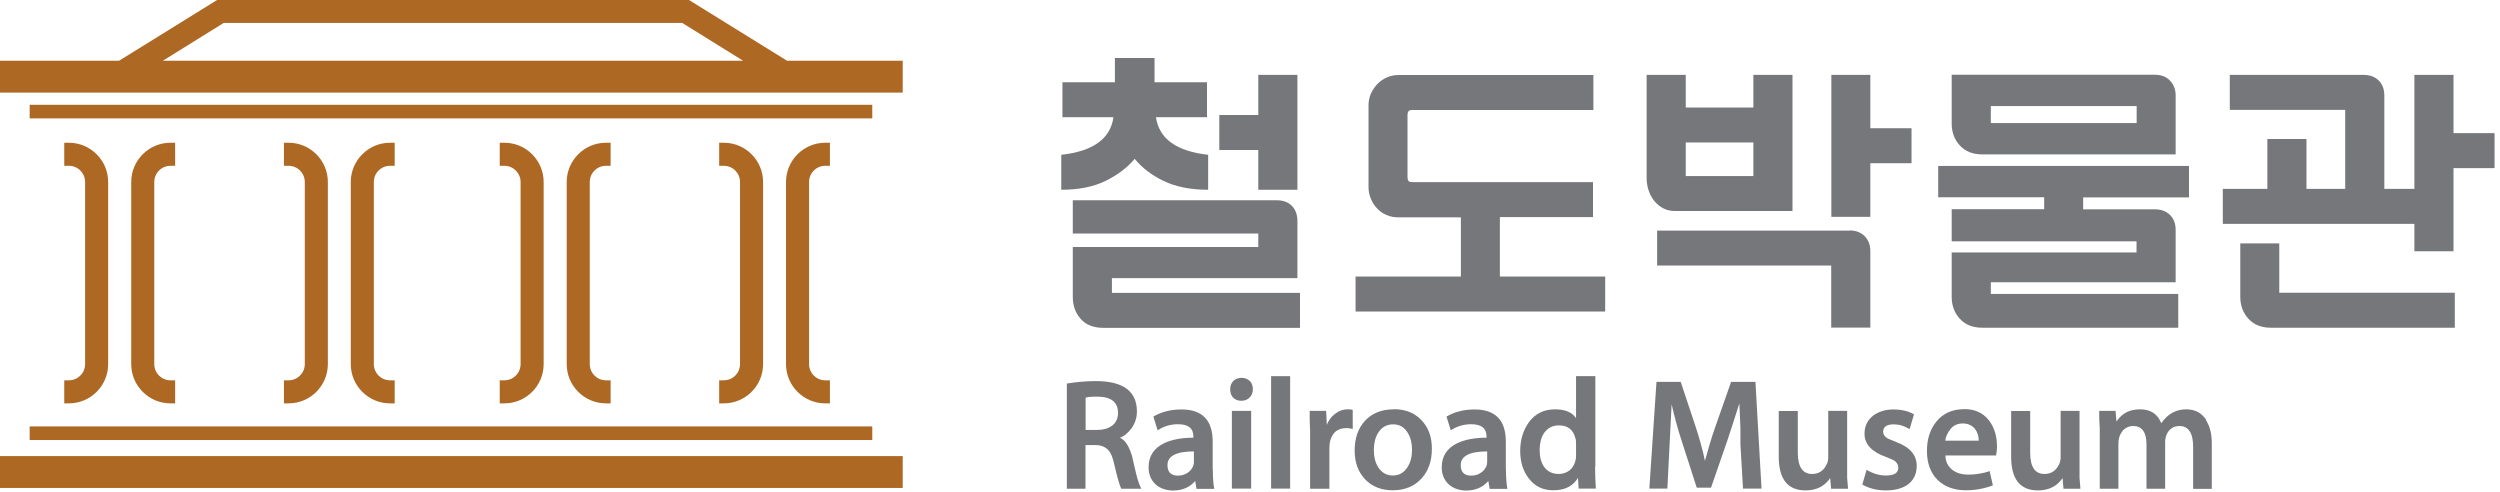 <svg width="193" height="38" viewBox="0 0 193 38" fill="none" xmlns="http://www.w3.org/2000/svg">
<g clip-path="url(#clip0_72_94)">
<path d="M69.69 35.21H0V37.67H69.69V35.21Z" fill="#AD6823"/>
<path d="M67.34 8.09H2.29V9.14H67.34V8.09Z" fill="#AD6823"/>
<path d="M67.34 32.92H2.29V33.97H67.34V32.92Z" fill="#AD6823"/>
<path d="M6.57 25.81V28.11C6.57 28.8 6.01 29.36 5.32 29.36H4.96V31.14H5.32C6.99 31.14 8.35 29.78 8.35 28.11V14.05C8.35 12.38 6.99 11.02 5.32 11.02H4.96V12.8H5.32C6.01 12.8 6.57 13.36 6.57 14.05V25.81Z" fill="#AD6823"/>
<path d="M11.91 16.35V14.05C11.91 13.36 12.47 12.8 13.16 12.8H13.52V11.02H13.16C11.49 11.02 10.13 12.38 10.13 14.05V28.11C10.13 29.78 11.49 31.14 13.16 31.14H13.52V29.36H13.16C12.47 29.36 11.91 28.8 11.91 28.11V16.35Z" fill="#AD6823"/>
<path d="M23.53 25.81V28.11C23.53 28.8 22.97 29.36 22.28 29.36H21.92V31.14H22.28C23.95 31.14 25.31 29.78 25.31 28.11V14.05C25.31 12.38 23.95 11.02 22.28 11.02H21.92V12.8H22.28C22.97 12.8 23.53 13.36 23.53 14.05V25.81Z" fill="#AD6823"/>
<path d="M28.86 16.35V14.05C28.86 13.36 29.42 12.8 30.11 12.8H30.47V11.02H30.11C28.44 11.02 27.08 12.38 27.08 14.05V28.11C27.08 29.78 28.44 31.14 30.11 31.14H30.47V29.36H30.11C29.42 29.36 28.86 28.8 28.86 28.11V16.35Z" fill="#AD6823"/>
<path d="M40.19 25.81V28.11C40.19 28.8 39.63 29.36 38.94 29.36H38.58V31.14H38.94C40.61 31.14 41.97 29.78 41.97 28.11V14.05C41.97 12.38 40.61 11.02 38.94 11.02H38.58V12.8H38.94C39.63 12.8 40.19 13.36 40.19 14.05V25.81Z" fill="#AD6823"/>
<path d="M45.53 16.35V14.05C45.53 13.36 46.09 12.8 46.78 12.8H47.14V11.02H46.78C45.11 11.02 43.75 12.38 43.75 14.05V28.11C43.75 29.78 45.11 31.14 46.78 31.14H47.14V29.36H46.78C46.09 29.36 45.53 28.8 45.53 28.11V16.35Z" fill="#AD6823"/>
<path d="M57.13 25.81V28.11C57.13 28.8 56.57 29.36 55.88 29.36H55.52V31.14H55.88C57.55 31.14 58.91 29.78 58.91 28.11V14.05C58.91 12.38 57.55 11.02 55.88 11.02H55.52V12.8H55.88C56.57 12.8 57.13 13.36 57.13 14.05V25.81Z" fill="#AD6823"/>
<path d="M62.46 16.35V14.05C62.46 13.36 63.02 12.8 63.71 12.8H64.07V11.02H63.71C62.04 11.02 60.68 12.38 60.68 14.05V28.11C60.68 29.78 62.04 31.14 63.71 31.14H64.07V29.36H63.71C63.02 29.36 62.46 28.8 62.46 28.11V16.35Z" fill="#AD6823"/>
<path d="M60.76 4.69L53.19 0H16.76L9.19 4.69H0V7.15H69.69V4.69H60.76ZM12.57 4.69L17.27 1.77H52.67L57.37 4.69H12.57Z" fill="#AD6823"/>
<path d="M85.84 21.47H100.16V17.06C100.16 16.58 100.02 16.19 99.74 15.9C99.46 15.61 99.07 15.46 98.56 15.46H82.82V18.03H97.14V19.07H82.82V22.92C82.82 23.6 83.02 24.16 83.43 24.62C83.83 25.08 84.42 25.31 85.19 25.31H100.36V22.61H85.84V21.48V21.47Z" fill="#75777A"/>
<path d="M87.6 12.26C88.15 12.95 88.9 13.52 89.83 13.97C90.76 14.42 91.91 14.65 93.27 14.65V11.95C90.82 11.68 89.48 10.71 89.24 9.05H93.18V6.35H89.13V4.48H86.07V6.35H82.02V9.05H85.96C85.72 10.72 84.38 11.68 81.93 11.95V14.65C83.28 14.65 84.42 14.42 85.34 13.97C86.26 13.52 87.02 12.95 87.6 12.26Z" fill="#75777A"/>
<path d="M97.14 14.65H100.16V5.78H97.14V8.88H94.13V11.58H97.14V14.65Z" fill="#75777A"/>
<path d="M115.8 16.76H122.98V14.06H109.04C108.88 14.06 108.77 14.03 108.73 13.96C108.68 13.89 108.66 13.79 108.66 13.66V8.89C108.66 8.77 108.68 8.67 108.73 8.6C108.78 8.52 108.88 8.49 109.05 8.49H123.01V5.79H107.99C107.66 5.79 107.35 5.85 107.06 5.98C106.77 6.11 106.53 6.28 106.32 6.5C106.12 6.72 105.95 6.97 105.83 7.24C105.71 7.52 105.65 7.81 105.65 8.11V14.44C105.65 14.76 105.71 15.06 105.83 15.34C105.95 15.63 106.11 15.88 106.31 16.09C106.51 16.31 106.76 16.48 107.04 16.6C107.32 16.72 107.63 16.78 107.96 16.78H112.78V21.35H104.65V24.05H123.92V21.35H115.79V16.78L115.8 16.76Z" fill="#75777A"/>
<path d="M142.79 17.8H127.93V20.5H141.37V25.29H144.39V19.39C144.39 18.91 144.24 18.52 143.95 18.23C143.66 17.94 143.27 17.79 142.79 17.79V17.8Z" fill="#75777A"/>
<path d="M144.39 5.78H141.38V16.74H144.39V12.6H147.57V9.9H144.39V5.78Z" fill="#75777A"/>
<path d="M129.29 16.29H138.38V5.78H135.36V8.3H130.14V5.78H127.12V13.75C127.12 14.11 127.18 14.44 127.29 14.75C127.4 15.06 127.56 15.33 127.75 15.56C127.95 15.79 128.17 15.97 128.44 16.1C128.7 16.23 128.99 16.29 129.29 16.29ZM130.14 11H135.36V13.59H130.14V11Z" fill="#75777A"/>
<path d="M149.64 15.23H157.81V16.15H150.67V18.63H164.94V19.49H150.67V22.91C150.67 23.59 150.88 24.15 151.3 24.61C151.72 25.07 152.3 25.3 153.03 25.3H168.16V22.69H153.69V21.79H167.96V17.75C167.96 17.27 167.82 16.89 167.53 16.6C167.24 16.31 166.85 16.16 166.36 16.16H160.82V15.24H168.99V12.81H149.63V15.24L149.64 15.23Z" fill="#75777A"/>
<path d="M153.04 11.92H167.96V7.37C167.96 6.92 167.82 6.54 167.53 6.23C167.24 5.92 166.85 5.77 166.34 5.77H150.67V9.53C150.67 10.21 150.88 10.77 151.3 11.23C151.72 11.69 152.3 11.92 153.03 11.92H153.04ZM153.69 8.19H164.95V9.5H153.69V8.19Z" fill="#75777A"/>
<path d="M175.97 18.79H172.95V22.91C172.95 23.59 173.16 24.15 173.58 24.61C174 25.07 174.58 25.3 175.31 25.3H189.51V22.6H175.96V18.8L175.97 18.79Z" fill="#75777A"/>
<path d="M189.41 10.28V5.78H186.39V14.58H184.07V7.38C184.07 6.9 183.93 6.51 183.64 6.22C183.35 5.93 182.96 5.78 182.47 5.78H172.14V8.48H181.05V14.58H178.06V10.73H175.04V14.58H171.6V17.28H186.39V19.4H189.41V12.98H192.58V10.28H189.41Z" fill="#75777A"/>
<path d="M87.45 35.42C87.22 34.52 86.89 33.98 86.46 33.79C86.78 33.68 87.07 33.44 87.35 33.07C87.63 32.68 87.77 32.24 87.77 31.77C87.77 30.2 86.71 29.42 84.59 29.42C84.21 29.42 83.84 29.44 83.47 29.47C83.1 29.5 82.73 29.55 82.36 29.61V37.73H83.8V34.36H84.56C84.99 34.36 85.32 34.49 85.56 34.75C85.74 34.93 85.89 35.27 86 35.76C86.24 36.81 86.43 37.47 86.56 37.73H88.11C87.97 37.48 87.84 37.09 87.71 36.57L87.44 35.42H87.45ZM85.82 32.88C85.55 33.08 85.18 33.19 84.7 33.19H83.81V30.7C83.93 30.65 84.23 30.62 84.7 30.62C85.77 30.62 86.31 31.04 86.31 31.88C86.31 32.31 86.15 32.65 85.82 32.89V32.88Z" fill="#75777A"/>
<path d="M93.62 36.24V34.1C93.62 32.44 92.82 31.61 91.21 31.61C90.39 31.61 89.67 31.79 89.04 32.16L89.37 33.22C89.84 32.91 90.36 32.75 90.95 32.75C91.74 32.75 92.13 33.07 92.13 33.7V33.79C91.23 33.79 90.48 33.93 89.88 34.21C89.07 34.6 88.67 35.22 88.67 36.09C88.67 36.36 88.72 36.6 88.81 36.82C88.9 37.04 89.04 37.23 89.2 37.38C89.37 37.54 89.57 37.66 89.8 37.74C90.03 37.82 90.28 37.87 90.54 37.87C91.28 37.87 91.85 37.62 92.27 37.13L92.37 37.74H93.74C93.7 37.56 93.68 37.34 93.66 37.1C93.64 36.86 93.63 36.57 93.63 36.26L93.62 36.24ZM92.17 35.64C92.17 35.79 92.14 35.94 92.07 36.07C92 36.2 91.91 36.32 91.8 36.41C91.69 36.51 91.56 36.58 91.41 36.64C91.26 36.69 91.11 36.72 90.95 36.72C90.4 36.72 90.13 36.45 90.13 35.91C90.13 35.2 90.81 34.85 92.17 34.85V35.64Z" fill="#75777A"/>
<path d="M95.85 29.17C95.59 29.17 95.39 29.25 95.22 29.4C95.06 29.56 94.97 29.77 94.97 30.05C94.97 30.33 95.05 30.55 95.21 30.71C95.37 30.86 95.57 30.94 95.83 30.94C96.09 30.94 96.29 30.86 96.46 30.7C96.63 30.54 96.72 30.33 96.72 30.05C96.72 29.77 96.64 29.56 96.47 29.4C96.3 29.24 96.09 29.17 95.85 29.17Z" fill="#75777A"/>
<path d="M96.59 31.72H95.1V37.72H96.59V31.72Z" fill="#75777A"/>
<path d="M99.6 29.04H98.13V37.72H99.6V29.04Z" fill="#75777A"/>
<path d="M103.02 31.98C102.74 32.21 102.55 32.49 102.43 32.8L102.38 31.72H101.11V32.44C101.11 32.54 101.11 32.64 101.12 32.74C101.12 32.94 101.13 33.11 101.14 33.27C101.14 33.43 101.14 33.56 101.14 33.68V37.73H102.63V34.64C102.63 34.49 102.64 34.33 102.66 34.18C102.8 33.43 103.23 33.05 103.94 33.05C104.02 33.05 104.1 33.05 104.18 33.07C104.26 33.08 104.34 33.1 104.43 33.11V31.64C104.35 31.61 104.23 31.6 104.06 31.6C103.67 31.6 103.33 31.73 103.03 31.98H103.02Z" fill="#75777A"/>
<path d="M107.6 31.6C106.67 31.6 105.94 31.89 105.39 32.47C104.85 33.05 104.58 33.82 104.58 34.77C104.58 35.72 104.85 36.43 105.39 37.01C105.93 37.57 106.64 37.85 107.53 37.85C108.42 37.85 109.18 37.55 109.72 36.96C110.27 36.37 110.54 35.6 110.54 34.65C110.54 33.7 110.27 33 109.74 32.44C109.2 31.87 108.49 31.59 107.6 31.59V31.6ZM108.67 36.05C108.39 36.49 108.01 36.71 107.53 36.71C107.05 36.71 106.67 36.5 106.39 36.06C106.17 35.7 106.06 35.27 106.06 34.75C106.06 34.23 106.17 33.77 106.39 33.42C106.66 32.98 107.05 32.76 107.55 32.76C108.05 32.76 108.42 32.98 108.68 33.42C108.9 33.77 109.01 34.21 109.01 34.73C109.01 35.25 108.9 35.67 108.67 36.05Z" fill="#75777A"/>
<path d="M116.25 36.24V34.1C116.25 32.44 115.45 31.61 113.84 31.61C113.02 31.61 112.3 31.79 111.67 32.16L112 33.22C112.47 32.91 112.99 32.75 113.58 32.75C114.37 32.75 114.76 33.07 114.76 33.7V33.79C113.86 33.79 113.11 33.93 112.51 34.21C111.7 34.6 111.3 35.22 111.3 36.09C111.3 36.36 111.35 36.6 111.44 36.82C111.53 37.04 111.67 37.23 111.83 37.38C112 37.54 112.2 37.66 112.43 37.74C112.66 37.82 112.91 37.87 113.17 37.87C113.91 37.87 114.48 37.62 114.9 37.13L115 37.74H116.37C116.33 37.56 116.31 37.34 116.29 37.1C116.27 36.85 116.26 36.57 116.26 36.26L116.25 36.24ZM114.81 35.64C114.81 35.79 114.78 35.94 114.71 36.07C114.64 36.2 114.55 36.32 114.44 36.41C114.33 36.5 114.2 36.58 114.05 36.64C113.9 36.69 113.75 36.72 113.59 36.72C113.04 36.72 112.77 36.45 112.77 35.91C112.77 35.2 113.45 34.85 114.81 34.85V35.64Z" fill="#75777A"/>
<path d="M123.16 36.04V29.04H121.67V32.28C121.37 31.83 120.83 31.6 120.04 31.6C119.19 31.6 118.53 31.93 118.04 32.58C117.59 33.21 117.36 33.95 117.36 34.81C117.36 35.67 117.58 36.36 118.02 36.93C118.48 37.54 119.11 37.85 119.91 37.85C120.81 37.85 121.44 37.53 121.82 36.89L121.87 37.72H123.2C123.19 37.49 123.17 37.23 123.16 36.95C123.15 36.67 123.14 36.36 123.14 36.04H123.16ZM121.67 35.14C121.67 35.32 121.66 35.46 121.63 35.54C121.55 35.87 121.4 36.13 121.17 36.31C120.94 36.49 120.66 36.59 120.33 36.59C119.84 36.59 119.46 36.4 119.19 36.02C118.97 35.69 118.86 35.27 118.86 34.75C118.86 34.23 118.97 33.79 119.19 33.45C119.47 33.04 119.85 32.84 120.35 32.84C121.04 32.84 121.47 33.18 121.63 33.87C121.66 33.93 121.67 34.05 121.67 34.24V35.14Z" fill="#75777A"/>
<path d="M133.64 29.48L132.44 32.9C132.34 33.18 132.25 33.45 132.17 33.7C132.09 33.95 132.02 34.18 131.96 34.39L131.62 35.58C131.53 35.12 131.42 34.67 131.29 34.22C131.17 33.78 131.03 33.33 130.89 32.9L129.75 29.48H127.88L127.33 37.72H128.72L129.05 31.21C129.15 31.65 129.26 32.11 129.39 32.58C129.51 33.05 129.66 33.54 129.83 34.05L130.99 37.65H132.09L133.35 34.01C133.5 33.57 133.65 33.12 133.8 32.64C133.95 32.16 134.11 31.66 134.28 31.14L134.36 33.03V34.31L134.56 37.72H135.99L135.52 29.48H133.65H133.64Z" fill="#75777A"/>
<path d="M142.61 31.72H141.14V35.32C141.14 35.49 141.11 35.64 141.05 35.78C140.82 36.32 140.43 36.59 139.89 36.59C139.16 36.59 138.79 36.04 138.79 34.93V31.73H137.32V35.26C137.32 36.99 138.01 37.86 139.39 37.86C140.22 37.86 140.86 37.54 141.29 36.91L141.36 37.73H142.67L142.6 36.9V31.73L142.61 31.72Z" fill="#75777A"/>
<path d="M146.38 34.12C146.21 34.05 146.07 34 145.96 33.95C145.85 33.9 145.77 33.86 145.71 33.84C145.49 33.7 145.38 33.53 145.38 33.33C145.38 32.95 145.65 32.76 146.2 32.76C146.62 32.76 147.02 32.88 147.42 33.13L147.76 31.99C147.33 31.74 146.8 31.61 146.16 31.61C145.58 31.61 145.07 31.76 144.64 32.06C144.17 32.42 143.94 32.89 143.94 33.49C143.94 34.28 144.49 34.88 145.58 35.27C145.89 35.39 146.11 35.49 146.24 35.56C146.44 35.7 146.55 35.88 146.55 36.1C146.55 36.51 146.23 36.71 145.59 36.71C145.09 36.71 144.59 36.56 144.1 36.27L143.77 37.41C144.31 37.71 144.91 37.86 145.58 37.86C146.25 37.86 146.77 37.73 147.19 37.47C147.71 37.13 147.97 36.63 147.97 35.97C147.97 35.12 147.44 34.51 146.37 34.12H146.38Z" fill="#75777A"/>
<path d="M151.62 31.59C150.73 31.59 150.02 31.9 149.5 32.53C149 33.14 148.76 33.9 148.76 34.82C148.76 35.29 148.83 35.72 148.97 36.09C149.11 36.46 149.31 36.78 149.57 37.04C149.83 37.3 150.15 37.5 150.52 37.64C150.89 37.78 151.31 37.85 151.77 37.85C152.5 37.85 153.19 37.72 153.85 37.47L153.6 36.37C153.34 36.46 153.07 36.53 152.8 36.57C152.53 36.62 152.25 36.64 151.97 36.64C151.44 36.64 151.01 36.51 150.69 36.25C150.35 35.96 150.19 35.6 150.19 35.16H154.1C154.14 34.9 154.17 34.68 154.17 34.49C154.17 33.65 153.95 32.96 153.52 32.42C153.07 31.86 152.44 31.58 151.63 31.58L151.62 31.59ZM150.18 34.02C150.19 33.85 150.24 33.7 150.31 33.55C150.38 33.4 150.47 33.26 150.59 33.11C150.82 32.83 151.14 32.69 151.53 32.69C151.92 32.69 152.26 32.84 152.48 33.13C152.67 33.39 152.76 33.68 152.76 34.02H150.18Z" fill="#75777A"/>
<path d="M160.55 31.72H159.08V35.32C159.08 35.49 159.05 35.64 158.99 35.78C158.76 36.32 158.37 36.59 157.83 36.59C157.1 36.59 156.73 36.04 156.73 34.93V31.73H155.26V35.26C155.26 36.99 155.95 37.86 157.33 37.86C158.16 37.86 158.8 37.54 159.23 36.91L159.3 37.73H160.61L160.54 36.9V31.73L160.55 31.72Z" fill="#75777A"/>
<path d="M170.32 32.42C169.97 31.87 169.45 31.6 168.77 31.6C167.98 31.6 167.34 31.96 166.85 32.67C166.57 31.96 166.03 31.6 165.21 31.6C164.39 31.6 163.82 31.91 163.39 32.54L163.32 31.72H162.06C162.06 31.85 162.06 32 162.06 32.15C162.06 32.31 162.06 32.48 162.08 32.67C162.1 32.86 162.09 33.03 162.1 33.17C162.1 33.31 162.1 33.43 162.1 33.54V37.73H163.54V34.23C163.54 34.05 163.57 33.88 163.62 33.72C163.67 33.56 163.75 33.42 163.84 33.29C163.94 33.17 164.06 33.07 164.2 33C164.34 32.93 164.5 32.89 164.68 32.89C165.37 32.89 165.71 33.37 165.71 34.34V37.73H167.15V34.17C167.15 34.06 167.15 33.97 167.17 33.89C167.18 33.81 167.2 33.74 167.21 33.68C167.39 33.16 167.74 32.89 168.25 32.89C168.96 32.89 169.31 33.43 169.31 34.5V37.74H170.75V34.23C170.75 33.49 170.6 32.89 170.3 32.44L170.32 32.42Z" fill="#75777A"/>
</g>
<defs>
<clipPath id="clip0_72_94">
<rect width="192.59" height="37.86" fill="white"/>
</clipPath>
</defs>
</svg>

